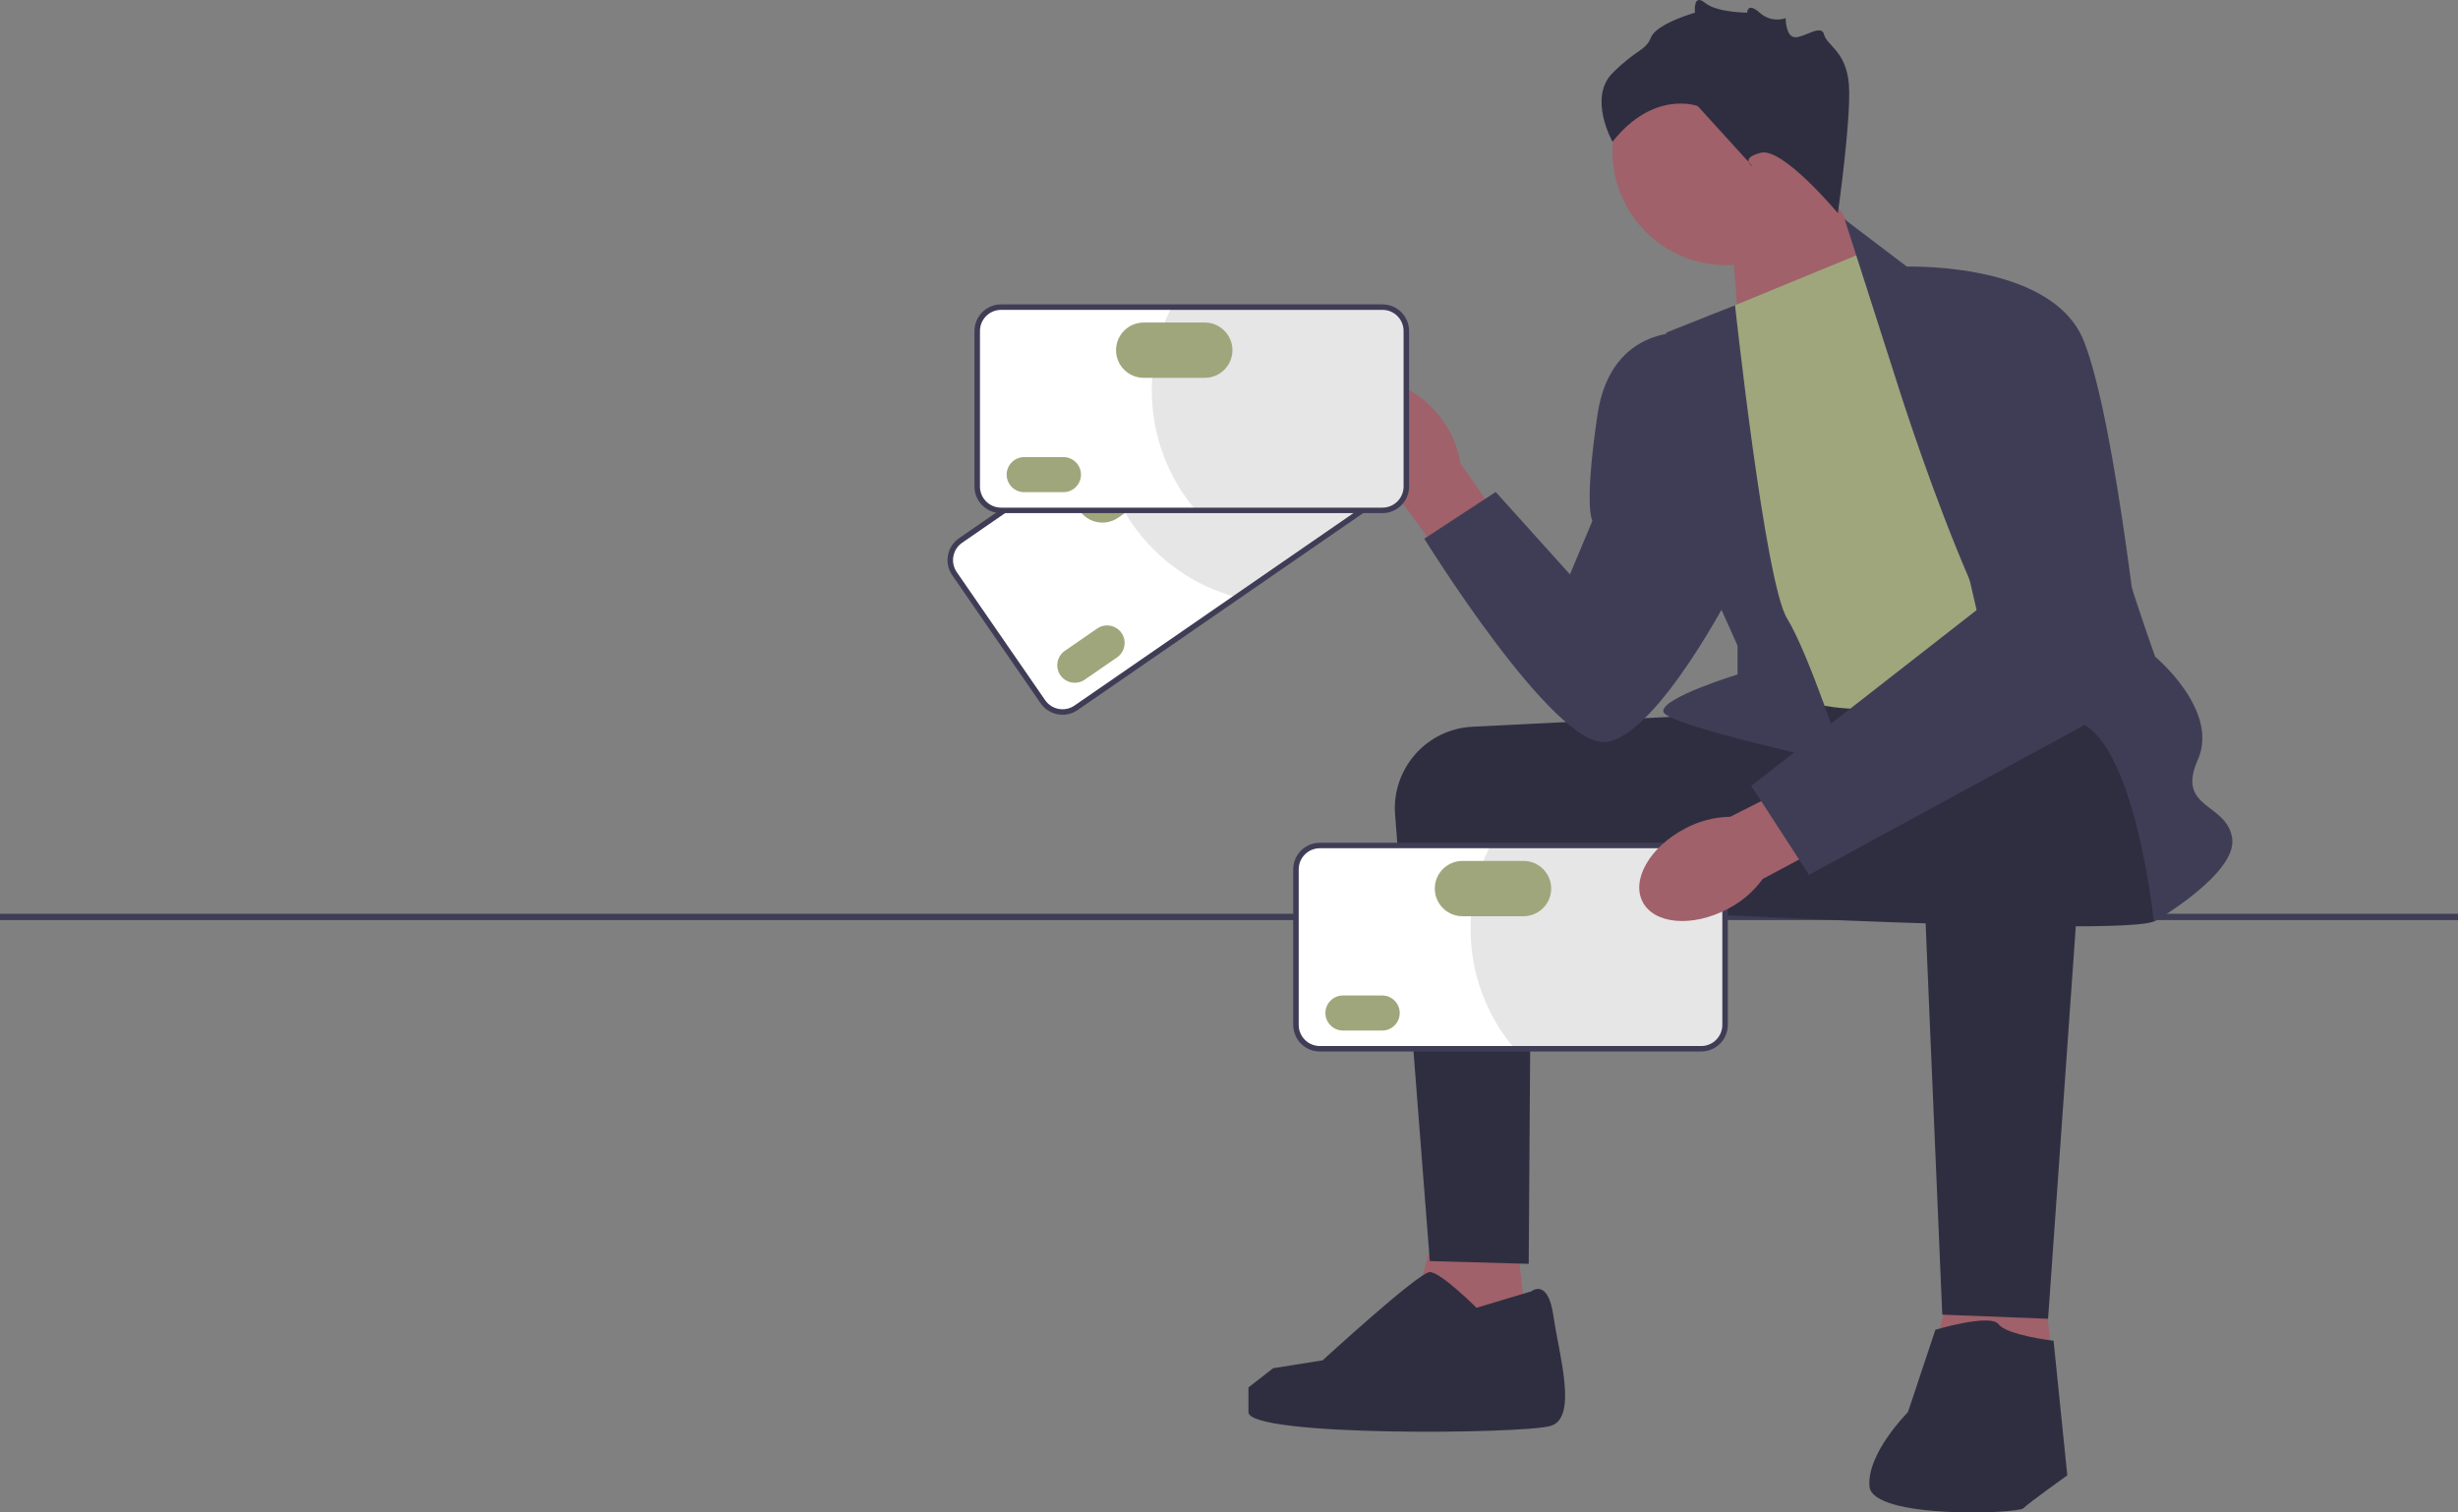 <svg width="390" height="240" viewBox="0 0 390 240" fill="none" xmlns="http://www.w3.org/2000/svg">
<rect x="0" y="0" width="390" height="240" fill="#808080" stroke="none"/>
<line x1="391" y1="145.5" x2="-1" y2="145.5" stroke="#3F3D56"/>
<g clip-path="url(#clip0_204_2)">
<path d="M274.6 35.57L276.268 56.906L300.447 46.81L286.808 25.109L274.6 35.57Z" fill="#A0616A"/>
<path d="M273.876 42.07C283.83 42.07 291.899 34.003 291.899 24.052C291.899 14.101 283.83 6.033 273.876 6.033C263.922 6.033 255.853 14.101 255.853 24.052C255.853 34.003 263.922 42.07 273.876 42.07Z" fill="#A0616A"/>
<path d="M240.157 192.049L243.209 219.416L221.845 216.458L228.821 191.177L240.157 192.049Z" fill="#A0616A"/>
<path d="M323.431 195.972L326.483 223.339L305.119 220.38L312.095 195.1L323.431 195.972Z" fill="#A0616A"/>
<path d="M272.638 113.373C272.346 113.373 249.031 114.544 233.627 115.319C226.336 115.685 220.786 121.994 221.352 129.271L226.859 200.112L242.555 200.548L242.938 143.449L273.946 145.192L272.638 113.373Z" fill="#2F2E41"/>
<path d="M341.088 112.938C341.088 112.938 345.012 143.013 341.96 146.064C338.909 149.115 243.209 143.667 243.209 143.667C243.209 143.667 264.203 113.357 267.985 112.494C271.766 111.63 331.933 108.579 331.933 108.579L341.088 112.938Z" fill="#2F2E41"/>
<path d="M217.112 75.072C213.467 69.976 213.143 63.966 216.387 61.648C219.631 59.33 225.214 61.581 228.859 66.679C230.343 68.696 231.323 71.038 231.716 73.511L246.885 95.296L238.252 101.271L222.655 79.986C220.441 78.814 218.54 77.129 217.112 75.072Z" fill="#A0616A"/>
<path d="M273.728 49.082L295.963 39.929L337.818 104.438C337.818 104.438 308.607 110.976 298.579 112.284C288.552 113.591 277.216 108.361 277.216 108.361L273.728 49.082Z" fill="#9FA67C"/>
<path d="M300.759 59.979L292.694 34.825L303.157 42.762C303.157 42.762 332.805 62.376 332.805 70.658C332.805 78.939 341.96 104.22 341.96 104.22C341.96 104.22 352.206 112.72 348.718 120.565C345.23 128.411 353.296 127.321 354.168 132.988C355.04 138.654 341.742 146.282 341.742 146.282C341.742 146.282 338.472 114.245 328.009 114.245C317.545 114.245 300.759 59.979 300.759 59.979Z" fill="#3F3D56"/>
<path d="M275.291 48.439L264.354 52.787C264.354 52.787 266.098 83.298 267.842 85.913C269.586 88.529 275.69 102.477 275.69 102.477V107.022C275.69 107.022 263.482 110.758 263.918 112.938C264.354 115.117 292.694 121.219 292.694 121.219C292.694 121.219 287.026 103.784 283.538 98.118C280.05 92.451 275.291 48.439 275.291 48.439Z" fill="#3F3D56"/>
<path d="M268.278 52.787C268.278 52.787 255.635 51.044 253.455 65.863C251.275 80.683 252.66 82.644 252.66 82.644L249.095 91.144L237.323 78.068L225.987 85.478C225.987 85.478 246.479 118.604 254.763 117.732C263.046 116.86 275.254 92.887 275.254 92.887L268.278 52.787Z" fill="#3F3D56"/>
<path d="M331.426 117.749L324.957 209.266L308.171 208.612C308.171 208.612 304.465 122.091 304.465 120.783C304.465 119.476 306.209 112.066 317.109 111.63C328.009 111.194 331.426 117.749 331.426 117.749Z" fill="#2F2E41"/>
<path d="M307.081 211.009C307.081 211.009 315.801 208.394 317.109 210.137C318.417 211.881 325.829 212.753 325.829 212.753L328.009 234.111C328.009 234.111 321.905 238.469 321.033 239.341C320.161 240.213 297.054 241.085 296.618 235.854C296.182 230.624 302.721 224.085 302.721 224.085L307.081 211.009Z" fill="#2F2E41"/>
<path d="M242.991 204.907C242.991 204.907 245.607 202.728 246.479 208.83C247.351 214.932 250.403 224.957 246.043 226.265C241.683 227.572 198.084 228.008 198.084 224.085V220.163L202.008 217.111L209.857 215.861C209.857 215.861 225.115 201.856 226.859 201.856C228.603 201.856 234.271 207.522 234.271 207.522L242.991 204.907Z" fill="#2F2E41"/>
<path d="M291.604 33.826C291.604 33.826 282.884 23.366 279.396 24.237C275.908 25.109 278.088 26.417 278.088 26.417L269.368 16.827C269.368 16.827 262.392 14.212 255.853 22.494C255.853 22.494 251.929 15.52 255.853 11.597C259.776 7.674 261.084 8.11 261.956 5.931C262.828 3.751 268.932 2.008 268.932 2.008C268.932 2.008 268.582 -1.129 270.501 0.439C272.42 2.008 277.213 2.008 277.213 2.008C277.213 2.008 277.24 0.264 279.19 2.008C281.14 3.751 283.32 2.879 283.32 2.879C283.32 2.879 283.32 5.896 284.846 5.913C286.372 5.931 288.988 3.751 289.424 5.495C289.86 7.238 292.912 8.11 293.348 13.34C293.784 18.571 291.604 33.826 291.604 33.826Z" fill="#2F2E41"/>
<path d="M220.542 77.956L170.736 112.314C169.017 113.5 166.654 113.067 165.468 111.348L151.446 91.033C150.26 89.314 150.694 86.952 152.412 85.766L202.218 51.408C203.937 50.222 206.3 50.655 207.486 52.374L221.508 72.689C222.694 74.407 222.26 76.77 220.542 77.956Z" fill="white"/>
<path d="M207.394 52.437L221.416 72.752C222.57 74.424 222.151 76.71 220.479 77.864L196.035 94.726C189.589 92.965 183.707 89.01 179.615 83.081C176.935 79.198 175.319 74.899 174.703 70.524L202.281 51.499C203.953 50.346 206.241 50.765 207.394 52.437Z" fill="#E6E6E6"/>
<path d="M168.592 113.418C167.249 113.418 165.928 112.782 165.109 111.596L151.087 91.28C150.448 90.353 150.207 89.232 150.411 88.121C150.615 87.011 151.238 86.047 152.165 85.407L201.97 51.049C203.888 49.727 206.522 50.211 207.845 52.126L221.867 72.442C222.507 73.369 222.747 74.49 222.543 75.601C222.339 76.711 221.716 77.675 220.79 78.314L170.984 112.673C170.253 113.177 169.418 113.418 168.592 113.418ZM204.364 51.175C203.708 51.175 203.046 51.367 202.466 51.767L152.66 86.125C151.925 86.632 151.431 87.397 151.269 88.279C151.107 89.16 151.297 90.05 151.805 90.785L165.827 111.101C166.876 112.62 168.967 113.005 170.488 111.955L220.294 77.597C221.03 77.09 221.524 76.325 221.685 75.443C221.847 74.562 221.657 73.672 221.149 72.937L207.127 52.621C206.478 51.681 205.429 51.175 204.364 51.175Z" fill="#3F3D56"/>
<path d="M168.952 103.275C167.69 104.146 167.371 105.881 168.242 107.143C169.113 108.405 170.849 108.723 172.111 107.852L177.239 104.315C178.501 103.444 178.82 101.709 177.949 100.447C177.078 99.185 175.342 98.867 174.08 99.737L168.952 103.275Z" fill="#9FA67C"/>
<path d="M172.428 74.932C170.436 76.305 169.934 79.043 171.308 81.034C172.683 83.025 175.421 83.527 177.412 82.153L185.389 76.651C187.381 75.277 187.883 72.539 186.509 70.548C185.134 68.557 182.396 68.055 180.404 69.429L172.428 74.932Z" fill="#9FA67C"/>
<path d="M219.349 80.989H158.837C156.749 80.989 155.05 79.291 155.05 77.203V52.52C155.05 50.433 156.749 48.734 158.837 48.734H219.349C221.437 48.734 223.136 50.433 223.136 52.52V77.203C223.136 79.291 221.437 80.989 219.349 80.989Z" fill="white"/>
<path d="M223.025 52.52V77.203C223.025 79.234 221.381 80.878 219.349 80.878H189.652C185.346 75.768 182.752 69.173 182.752 61.97C182.752 57.252 183.864 52.796 185.842 48.846H219.349C221.381 48.846 223.025 50.49 223.025 52.52Z" fill="#E6E6E6"/>
<path d="M219.349 81.425H158.837C156.508 81.425 154.614 79.531 154.614 77.203V52.52C154.614 50.192 156.508 48.299 158.837 48.299H219.349C221.678 48.299 223.572 50.192 223.572 52.52V77.203C223.572 79.531 221.678 81.425 219.349 81.425ZM158.837 49.17C156.989 49.17 155.486 50.673 155.486 52.52V77.203C155.486 79.051 156.989 80.553 158.837 80.553H219.349C221.197 80.553 222.7 79.051 222.7 77.203V52.52C222.7 50.673 221.197 49.17 219.349 49.17H158.837Z" fill="#3F3D56"/>
<path d="M162.504 72.536C160.97 72.536 159.722 73.784 159.722 75.317C159.722 76.85 160.97 78.097 162.504 78.097H168.734C170.267 78.097 171.515 76.85 171.515 75.317C171.515 73.784 170.267 72.536 168.734 72.536H162.504Z" fill="#9FA67C"/>
<path d="M181.466 51.181C179.046 51.181 177.078 53.15 177.078 55.569C177.078 57.988 179.046 59.956 181.466 59.956H191.157C193.577 59.956 195.546 57.988 195.546 55.569C195.546 53.15 193.577 51.181 191.157 51.181H181.466Z" fill="#9FA67C"/>
<path d="M269.924 166.42H209.412C207.323 166.42 205.625 164.722 205.625 162.635V137.952C205.625 135.864 207.323 134.166 209.412 134.166H269.924C272.012 134.166 273.711 135.864 273.711 137.952V162.635C273.711 164.722 272.012 166.42 269.924 166.42Z" fill="white"/>
<path d="M273.6 137.952V162.634C273.6 164.665 271.955 166.309 269.924 166.309H240.226C235.921 161.2 233.326 154.604 233.326 147.401C233.326 142.683 234.439 138.228 236.417 134.277H269.924C271.955 134.277 273.6 135.921 273.6 137.952Z" fill="#E6E6E6"/>
<path d="M269.924 166.856H209.412C207.083 166.856 205.188 164.963 205.188 162.635V137.952C205.188 135.624 207.083 133.73 209.412 133.73H269.924C272.252 133.73 274.147 135.624 274.147 137.952V162.635C274.147 164.963 272.252 166.856 269.924 166.856ZM209.412 134.602C207.564 134.602 206.06 136.104 206.06 137.952V162.635C206.06 164.482 207.564 165.985 209.412 165.985H269.924C271.772 165.985 273.275 164.482 273.275 162.635V137.952C273.275 136.104 271.772 134.602 269.924 134.602H209.412Z" fill="#3F3D56"/>
<path d="M213.078 157.968C211.545 157.968 210.297 159.215 210.297 160.748C210.297 162.281 211.545 163.529 213.078 163.529H219.309C220.842 163.529 222.09 162.281 222.09 160.748C222.09 159.215 220.842 157.968 219.309 157.968H213.078Z" fill="#9FA67C"/>
<path d="M232.041 136.613C229.621 136.613 227.653 138.581 227.653 141C227.653 143.419 229.621 145.387 232.041 145.387H241.732C244.152 145.387 246.12 143.419 246.12 141C246.12 138.581 244.152 136.613 241.732 136.613H232.041Z" fill="#9FA67C"/>
<path d="M274.029 144.282C268.471 147.175 262.473 146.653 260.632 143.117C258.791 139.58 261.804 134.37 267.364 131.476C269.569 130.29 272.026 129.649 274.53 129.607L298.232 117.646L302.94 127.028L279.672 139.483C278.201 141.511 276.266 143.156 274.029 144.282Z" fill="#A0616A"/>
<path d="M300.978 42.326C300.978 42.326 325.393 41.018 330.625 54.095C335.857 67.171 340.217 109.886 340.217 109.886L287.026 138.817L277.87 124.706L313.621 96.81L300.978 42.326Z" fill="#3F3D56"/>
</g>
<defs>
<clipPath id="clip0_204_2">
<rect width="319" height="240" fill="white" transform="translate(71)"/>
</clipPath>
</defs>
</svg>
